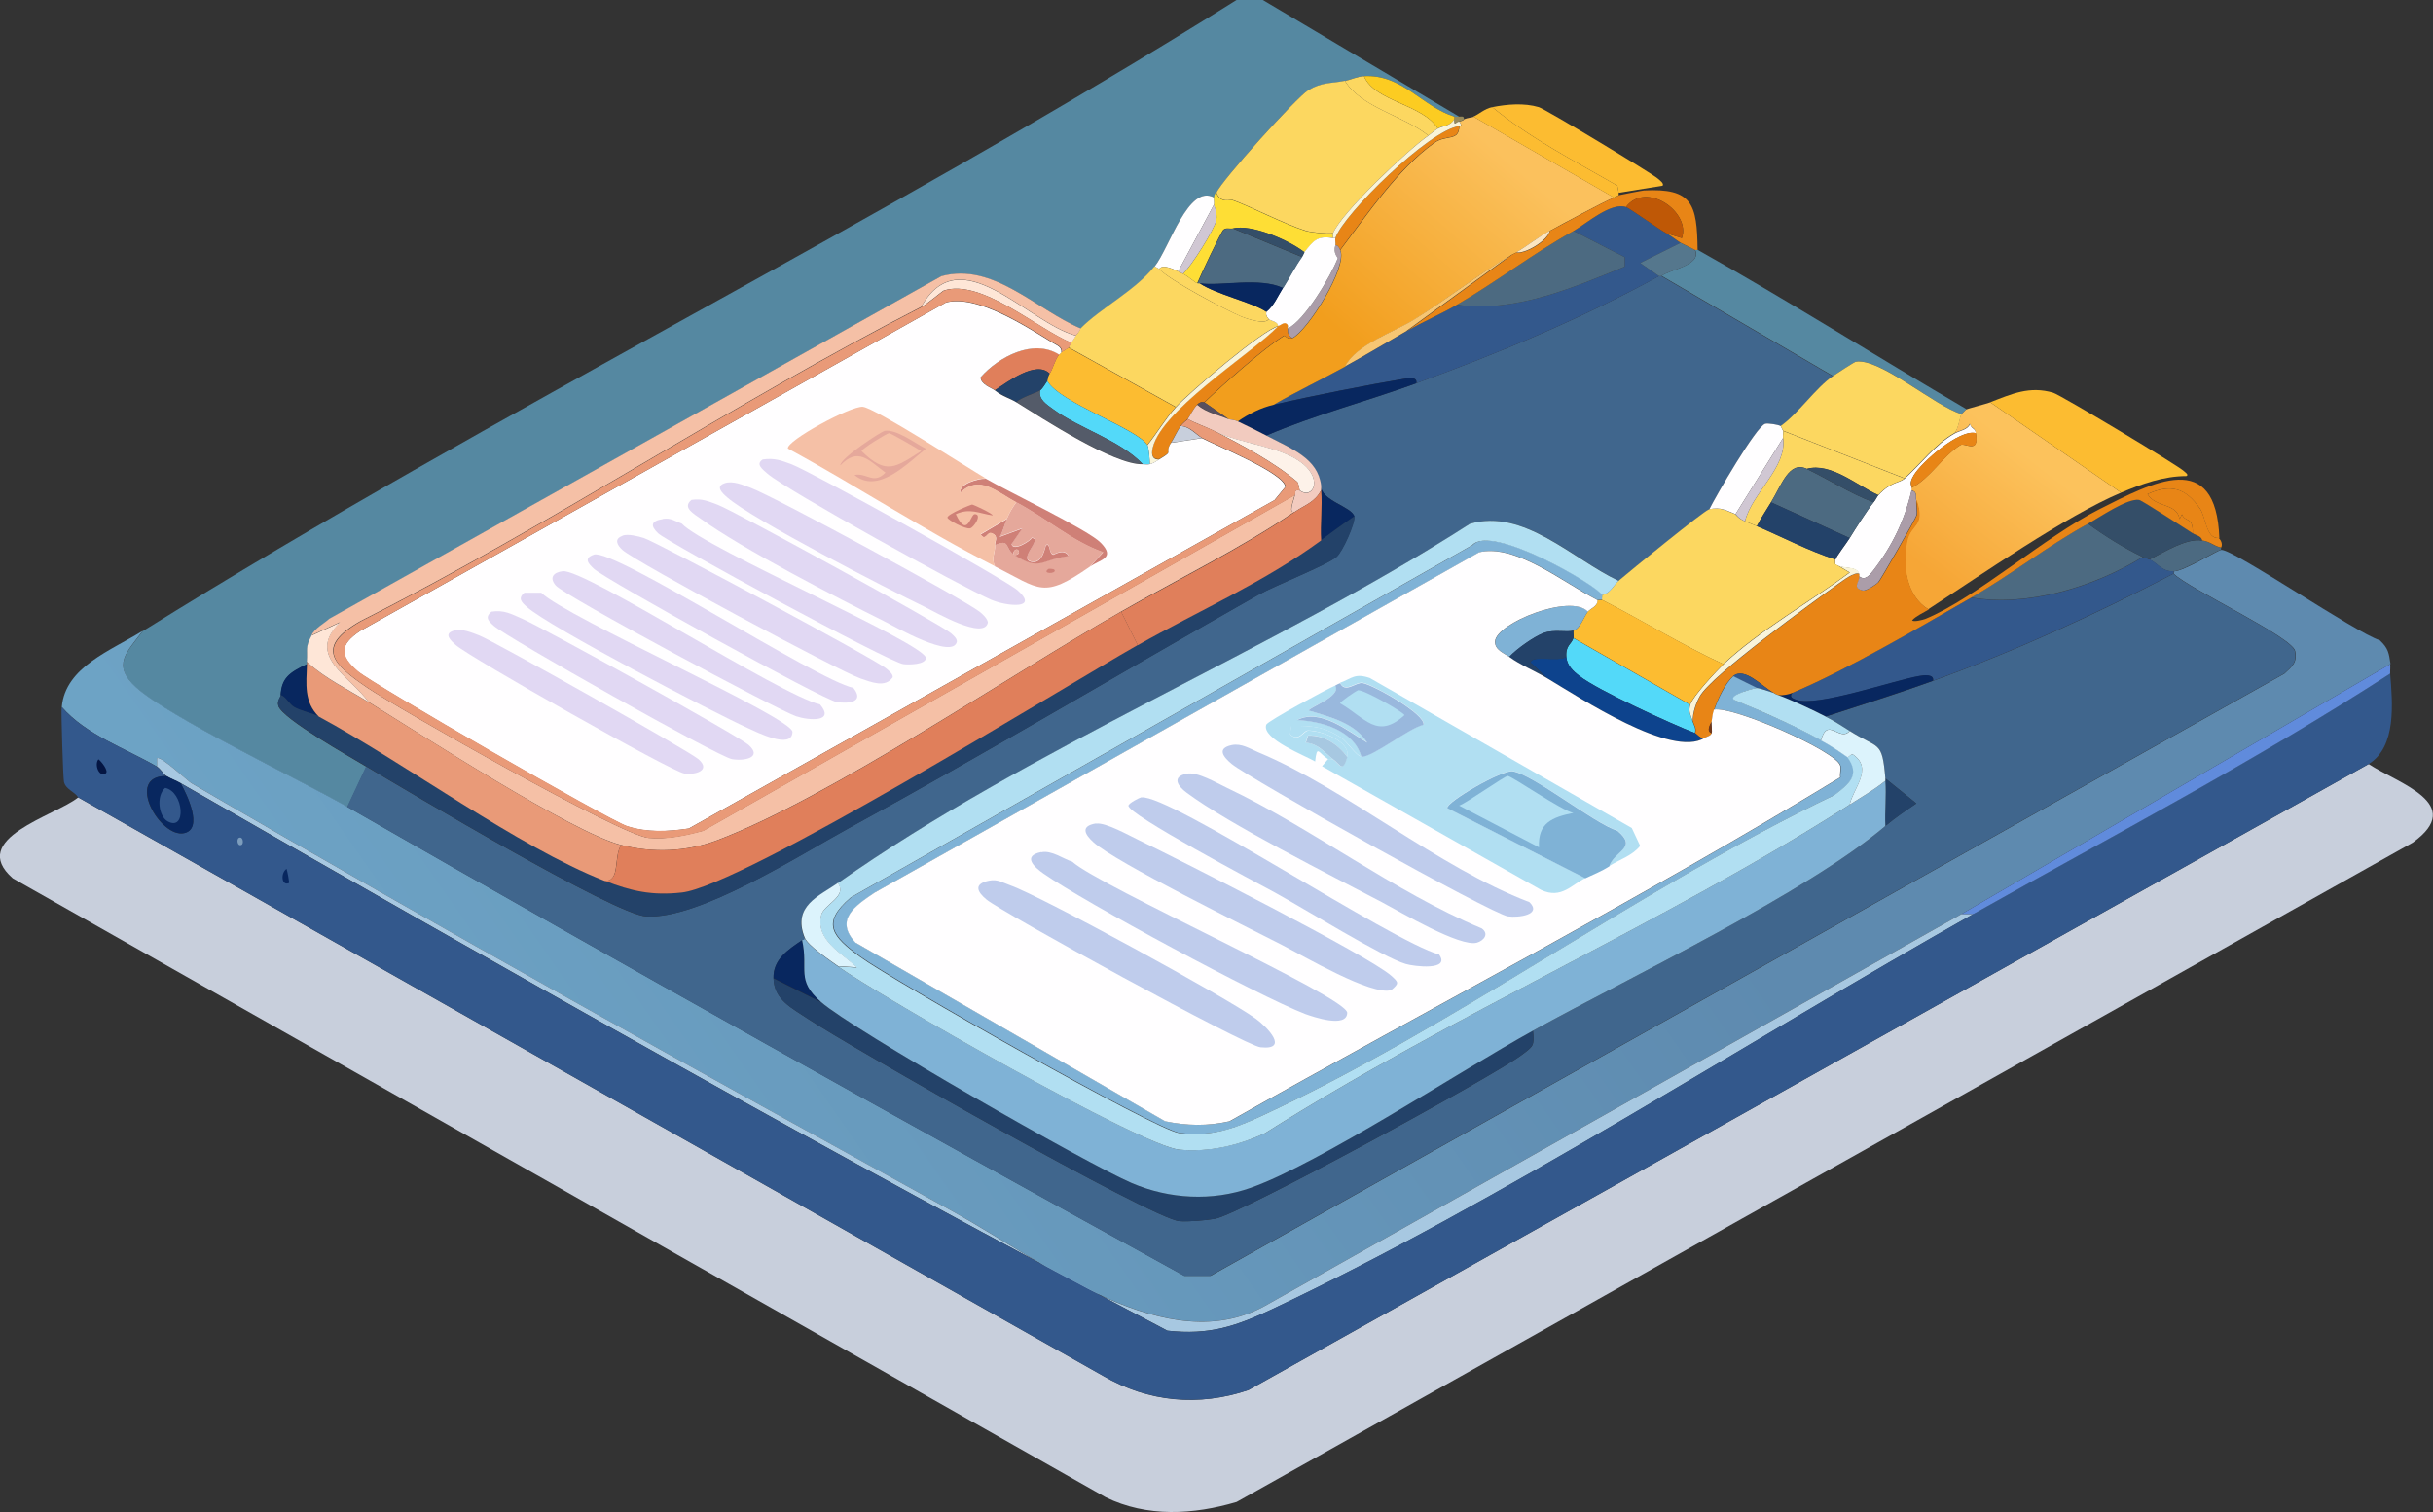 <?xml version="1.0" encoding="UTF-8"?>
<svg id="_レイヤー_1" data-name="レイヤー 1" xmlns="http://www.w3.org/2000/svg" xmlns:xlink="http://www.w3.org/1999/xlink" viewBox="0 0 133.46 82.96">
  <rect x="0" y="0" width="133.46" height="82.96" fill="#333333" stroke="none"/>
  <defs>
    <style>
      .cls-1 {
        fill: #e1d8f3;
      }

      .cls-2 {
        fill: #574f5e;
      }

      .cls-3 {
        fill: #c8cfdc;
      }

      .cls-4 {
        fill: #e99a78;
      }

      .cls-5 {
        fill: #ab9da9;
      }

      .cls-6 {
        fill: #fbe5c1;
      }

      .cls-7 {
        fill: #7d9dbc;
      }

      .cls-8 {
        fill: #fcbc31;
      }

      .cls-9 {
        fill: #e5a89b;
      }

      .cls-10 {
        fill: #bfccec;
      }

      .cls-11 {
        fill: #99b8dd;
      }

      .cls-12 {
        fill: #bf5806;
      }

      .cls-13 {
        fill: #041542;
      }

      .cls-14 {
        fill: #53d9f9;
      }

      .cls-15 {
        fill: #f5c0a6;
      }

      .cls-16 {
        fill: #dcf3fc;
      }

      .cls-17 {
        fill: #fee6d7;
      }

      .cls-18 {
        fill: #fffeff;
      }

      .cls-19 {
        fill: #fcd760;
      }

      .cls-20 {
        fill: #344e68;
      }

      .cls-21 {
        fill: #608bdc;
      }

      .cls-22 {
        fill: #4c6a81;
      }

      .cls-23 {
        fill: #7fb2d6;
      }

      .cls-24 {
        fill: #b1dff2;
      }

      .cls-25 {
        fill: #d0c7d3;
      }

      .cls-26 {
        fill: #fede35;
      }

      .cls-27 {
        fill: #f7c673;
      }

      .cls-28 {
        fill: #f9f4d9;
      }

      .cls-29 {
        fill: #e07f5b;
      }

      .cls-30 {
        fill: #5588a1;
      }

      .cls-31 {
        fill: #55778d;
      }

      .cls-32 {
        fill: #a7c8e1;
      }

      .cls-33 {
        fill: #e88516;
      }

      .cls-34 {
        fill: #71381b;
      }

      .cls-35 {
        fill: #cf8077;
      }

      .cls-36 {
        fill: #fdf2e9;
      }

      .cls-37 {
        fill: #fccc21;
      }

      .cls-38 {
        fill: #978a5b;
      }

      .cls-39 {
        fill: #40668d;
      }

      .cls-40 {
        fill: #33588c;
      }

      .cls-41 {
        fill: #f2cbbf;
      }

      .cls-42 {
        fill: #0d438d;
      }

      .cls-43 {
        fill: #545b69;
      }

      .cls-44 {
        fill: #08275f;
      }

      .cls-45 {
        fill: url(#_名称未設定グラデーション_52);
      }

      .cls-46 {
        fill: url(#_名称未設定グラデーション_50);
      }

      .cls-47 {
        fill: url(#_名称未設定グラデーション_51);
      }

      .cls-48 {
        fill: #234269;
      }
    </style>
    <linearGradient id="_名称未設定グラデーション_50" data-name="名称未設定グラデーション 50" x1="109.21" y1="7.67" x2="25.12" y2="66.31" gradientUnits="userSpaceOnUse">
      <stop offset=".35" stop-color="#5e8aaf"/>
      <stop offset="1" stop-color="#6da3c5"/>
    </linearGradient>
    <linearGradient id="_名称未設定グラデーション_52" data-name="名称未設定グラデーション 52" x1="111.64" y1="25.31" x2="106.48" y2="31.89" gradientUnits="userSpaceOnUse">
      <stop offset="0" stop-color="#fcc25c"/>
      <stop offset="1" stop-color="#f6a636"/>
    </linearGradient>
    <linearGradient id="_名称未設定グラデーション_51" data-name="名称未設定グラデーション 51" x1="83.41" y1="9.33" x2="74.76" y2="19.29" gradientUnits="userSpaceOnUse">
      <stop offset="0" stop-color="#fbc15d"/>
      <stop offset="1" stop-color="#f29e1d"/>
    </linearGradient>
  </defs>
  <g id="_生成オブジェクト" data-name="生成オブジェクト">
    <path class="cls-3" d="M129.93,41.92c1.59,1.06,5.39,2.17,2.42,4.31l-64.52,36.18c-2.36.7-4.92.85-7.18-.26L.7,48.19c-2.49-2.19,2.33-3.42,3.59-4.44l56.22,31.74c2.48,1.45,5.25,1.7,7.97.78l61.45-34.35Z"/>
    <path class="cls-30" d="M80.04,6.4c-.09,0-.2.02-.26,0-1.79-.55-2.86-2.34-4.96-2.22-.38.02-.69.19-1.04.26-.78.16-1.25.06-2.02.52-.64.38-4.77,4.96-5.03,5.62,0,.01-.08-.05-.13.26-1.41-.78-2.45,2.76-3.27,3.79-1.04,1.32-2.97,2.3-4.05,3.4-2.47-1.06-4.79-3.64-7.64-2.87l-33.56,18.81c-.33.31-.76.49-.98.91-.36.68-.21.7-.26,1.44,0,.04,0,.09,0,.13-.97.45-1.38.77-1.44,1.7,0,.12-.22.3-.13.59.23.71,3.95,2.8,4.83,3.33l-1.04,2.22c-2.59-1.49-9.75-4.91-11.56-6.53-1.41-1.27-.53-1.97.33-3.13C27.27,22.5,48.37,12.21,67.83,0h1.44l10.77,6.4Z"/>
    <path class="cls-46" d="M131.11,36.44l-23.51,13.71-38.07,21.42c-5.44,3.16-12.33-2.39-17.24-5.09-13.93-7.67-28.13-15.53-41.79-23.51-.21-.12-1.71-1.54-1.89-1.37v.46c-1.75-1.01-3.88-1.73-5.22-3.27.19-2.2,2.71-3.1,4.44-4.18-.86,1.17-1.74,1.87-.33,3.13,1.81,1.62,8.96,5.04,11.56,6.53,15.21,8.73,30.55,17.28,45.91,25.73h1.44l58.9-33.04c.42-.39.72-.61.59-1.24-.16-.77-5.8-3.4-6.66-4.24v-.13c.58-.01,2.41-1.17,2.61-1.18.7-.02,7.37,4.55,8.69,4.96.47.44.5.7.59,1.31Z"/>
    <path class="cls-30" d="M107.86,22.46s-.25.24-.26.26c-1.42-.4-4.51-3.13-5.81-2.87-.07.01-1.07.67-1.24.78l-9.4-5.49c.4-.35,2.23-.57,1.83-1.44.03.02.1-.02.13,0,4.98,2.8,9.83,5.86,14.76,8.75Z"/>
    <path class="cls-22" d="M120.79,29.65c.49.08.6.31,1.04.39v.13c-.2,0-2.04,1.16-2.61,1.18-.66.01-.89-.47-1.31-.65.82-.42,2.04-1.18,2.87-1.04Z"/>
    <path class="cls-32" d="M107.6,50.15h.65c-12.21,6.88-26.01,15.81-38.46,21.68-2,.94-3.45,1.43-5.75,1.18-18.22-9.56-36.25-19.78-54.13-30.04-.25-.14-.55-.25-.78-.39-.13-.08-.34-.41-.52-.52v-.46c.18-.17,1.69,1.25,1.89,1.37,13.67,7.98,27.87,15.84,41.79,23.51,4.91,2.71,11.8,8.26,17.24,5.09l38.07-21.42Z"/>
    <g>
      <path class="cls-40" d="M131.11,36.96c.13,1.6.36,4.02-1.18,4.96l-61.45,34.35c-2.71.91-5.49.66-7.97-.78L4.29,43.75c-.2-.32-.68-.43-.78-.85-.05-.2-.16-3.8-.13-4.11,1.35,1.54,3.48,2.25,5.22,3.27.19.11.39.45.52.52-2.3-.03-.34,3.43.98,3.13,1.07-.24.15-2.14-.2-2.74,17.88,10.26,35.91,20.48,54.13,30.04,2.29.26,3.74-.23,5.75-1.18,12.45-5.87,26.25-14.8,38.46-21.68,7.65-4.31,15.49-8.42,22.86-13.19Z"/>
      <path class="cls-21" d="M131.11,36.96c-7.36,4.77-15.2,8.88-22.86,13.19h-.65l23.51-13.71c.02.17-.01.35,0,.52Z"/>
      <path class="cls-13" d="M5.4,41.66c.14.09.6.66.39.78-.36.22-.63-.5-.39-.78Z"/>
      <path class="cls-44" d="M15.72,47.67c.04.11.17.77.13.78-.41.18-.47-.55-.13-.78Z"/>
      <path class="cls-7" d="M13.11,45.97c.22-.1.28.33.13.39-.22.1-.28-.33-.13-.39Z"/>
    </g>
    <path class="cls-39" d="M100.55,20.64c-.95.65-1.89,2.05-2.87,2.74-.11-.08-.7-.17-.85-.13-.5.15-2.71,3.97-3.07,4.7-.3.09-4.4,3.43-4.96,3.92-2.54-1.21-5.21-4-8.16-3.13-10.86,6.97-24.22,12.35-34.68,19.72-1.04.74-2.52,1.26-1.83,3,.02.15-.1.11-.13.13-.79.53-1.6,1.07-1.57,2.09.04,1.19,1.03,1.64,1.89,2.22,2.21,1.48,18.92,10.99,20.37,11.1.5.04,1.46-.04,1.96-.13,1.36-.24,15.39-7.88,16.85-9.01.59-.45.68-.45.59-1.31,5.38-2.97,15.01-7.56,19.33-11.23.55-.46,1.1-.84,1.7-1.24l-1.7-1.37c-.18-2.14-.35-1.58-1.96-2.61-.41-.26-.88-.56-1.31-.78,1.96-.64,3.94-1.26,5.88-1.96,4.55-1.65,8.9-3.64,13.19-5.88.86.84,6.5,3.47,6.66,4.24.13.63-.16.85-.59,1.24l-58.9,33.04h-1.44c-15.36-8.45-30.7-17-45.91-25.73l1.04-2.22c2.31,1.38,13.62,8.12,15.35,8.23,2.91.18,8.39-3.35,11.1-4.83,7.55-4.12,14.97-8.56,22.46-12.8.94-.53,3.72-1.61,4.31-2.09.33-.27,1.05-1.89.98-2.22-.12-.55-1.85-.87-1.83-1.7-.18-1.51-1.64-2.02-3-2.74,2.67-1.15,5.51-1.88,8.23-2.87,4.56-1.66,9.06-3.54,13.32-5.88h.13l9.4,5.49Z"/>
    <path class="cls-44" d="M16.83,36.44c-.03,1.08-.17,2.07.65,2.87-.27-.15-1.04-.31-1.37-.52-.25-.16-.42-.54-.72-.65.05-.93.47-1.24,1.44-1.7Z"/>
    <path class="cls-40" d="M117.92,30.69c.42.19.65.67,1.31.65v.13c-4.29,2.23-8.64,4.23-13.19,5.88.08-.38-.54-.29-.72-.26-1.44.24-5.65,1.73-6.79,1.31-.19-.07-.4-.16-.2-.39,2.94-1.23,6.95-3.6,9.8-5.22,3.09.54,6.76-.59,9.4-2.22.06.03.19.04.39.13Z"/>
    <path class="cls-40" d="M89.19,11.36c.23.08,1.73,1.16,2.22,1.44.23.13.59.42.78.52l-2.22,1.11,1.04.72c-4.26,2.33-8.76,4.22-13.32,5.88.07-.36-.39-.29-.59-.26-2.1.35-5.19.96-7.25,1.44,1.28-.74,2.62-1.38,3.92-2.09,1.14-.63,2.26-1.31,3.4-1.96.87-.5,1.87-.93,2.74-1.44,3.17.45,6.32-.91,9.21-2.09v-.52l-2.81-1.44c.71-.39,2.04-1.59,2.87-1.31Z"/>
    <path class="cls-44" d="M77.69,21.03c-2.72.99-5.56,1.73-8.23,2.87-.43-.23-1.14-.59-1.57-.78.59-.41,1.26-.75,1.96-.91,2.06-.48,5.15-1.09,7.25-1.44.2-.03.66-.1.59.26Z"/>
    <path class="cls-22" d="M117.53,30.56c-2.64,1.63-6.32,2.76-9.4,2.22,2.18-1.25,4.19-2.84,6.4-4.05.94.69,1.96,1.32,3,1.83Z"/>
    <path class="cls-20" d="M120.27,29.26c.19.12.46.14.52.39-.84-.14-2.05.63-2.87,1.04-.2-.09-.33-.1-.39-.13-1.05-.51-2.07-1.14-3-1.83.62-.34,2.16-1.42,2.81-1.31.17.03,2.55,1.58,2.94,1.83Z"/>
    <path class="cls-44" d="M106.03,37.35c-1.93.7-3.92,1.32-5.88,1.96-.56-.29-2.06-.99-2.61-1.18.26.02.55-.03.78-.13-.21.23,0,.32.2.39,1.14.42,5.35-1.07,6.79-1.31.18-.03.79-.12.72.26Z"/>
    <path class="cls-31" d="M92.97,13.71c.4.87-1.43,1.08-1.83,1.44h-.13l-1.04-.72,2.22-1.11c.24.14.54.25.78.39Z"/>
    <path class="cls-22" d="M86.31,12.67l2.81,1.44v.52c-2.89,1.18-6.03,2.54-9.21,2.09,2.18-1.27,4.17-2.81,6.4-4.05Z"/>
    <g>
      <path class="cls-44" d="M9.13,42.58c.24.14.54.25.78.39.34.61,1.26,2.51.2,2.74-1.32.29-3.28-3.16-.98-3.13Z"/>
      <path class="cls-40" d="M9.06,43.23c1.03.21,1.18,2.42.13,1.83-.48-.27-.64-1.39-.13-1.83Z"/>
    </g>
    <path class="cls-48" d="M45.04,54.98c1.73,1.52,14.65,8.9,17.04,9.93,2.06.88,4.41,1.01,6.53.26,3.78-1.34,11.48-6.42,15.48-8.62.09.85,0,.85-.59,1.31-1.46,1.13-15.48,8.77-16.85,9.01-.5.09-1.46.17-1.96.13-1.46-.11-18.16-9.62-20.37-11.1-.86-.58-1.86-1.03-1.89-2.22l2.61,1.31Z"/>
    <path class="cls-44" d="M45.04,54.98l-2.61-1.31c-.03-1.02.78-1.56,1.57-2.09.36,1.64-.35,2.17,1.04,3.4Z"/>
    <path class="cls-44" d="M74.3,28.34c-.62.41-1.23.86-1.83,1.31-.06-.9.08-1.84,0-2.74,0-.09.01-.18,0-.26-.02.83,1.71,1.15,1.83,1.7Z"/>
    <path class="cls-48" d="M103.42,45.32c-.04-.82.06-1.66,0-2.48,0-.04,0-.09,0-.13l1.7,1.37c-.59.41-1.15.78-1.7,1.24Z"/>
    <g>
      <path class="cls-48" d="M74.3,28.34c.07.33-.65,1.95-.98,2.22-.59.48-3.37,1.56-4.31,2.09-7.49,4.24-14.91,8.67-22.46,12.8-2.71,1.48-8.19,5.01-11.1,4.83-1.73-.1-13.04-6.84-15.35-8.23-.89-.53-4.6-2.62-4.83-3.33-.09-.29.12-.47.13-.59.3.12.46.49.72.65.33.21,1.1.38,1.37.52,4.76,2.57,10.9,7.14,15.67,9.01,1.47.58,2.62.84,4.24.65,3.34-.38,20.79-11.19,25.01-13.58,3.33-1.89,6.99-3.48,10.06-5.75.6-.44,1.21-.89,1.83-1.31Z"/>
      <g>
        <g>
          <path class="cls-45" d="M109.17,22.07l7.18,4.96c-3.05,1.29-7.67,4.51-10.58,6.4-1.2-.72-1.43-2.41-1.18-3.72.2-1.02,1.02-.76.52-2.29-.05-.17.09-.44-.26-.52,0-.04,0-.09,0-.13,1.05-.55,1.69-1.73,2.68-2.35.25-.16,1.05.53.85-.65-.06-.35-.22-.22-.33-.52-.13.32-.55.36-.85.52.23-.23.3-.94.39-1.04.02-.02.25-.25.26-.26.05-.04,1.13-.32,1.31-.39Z"/>
          <path class="cls-33" d="M121.71,29.52c-.71.05-.71-1.15-1.04-1.63-.79-1.12-1.61-1.36-2.87-.78.45.76,1.61.47,1.76,1.37l.13-.26c.17.46.62.09.59,1.04-.39-.24-2.77-1.8-2.94-1.83-.64-.11-2.19.97-2.81,1.31-2.21,1.21-4.22,2.8-6.4,4.05-2.84,1.63-6.86,3.99-9.8,5.22-.23.1-.53.15-.78.13-.2-.07-.25-.13-.26-.13-.65-.36-1.6-1.44-2.22-.91-.44.37-.85,1.26-1.04,1.83-.1.31-.08.38-.13.65,0,.05-.36.53,0,.65-.06.16-.25.17-.39.26-.21.08-.44-.23-.52-.26.08-.29-.07-.44-.13-.65,0-.46.17-.98.39-1.37.67-1.18,6.2-5.17,7.64-6.2.22-.16.84-.64,1.11-.52.01.03,0,.09,0,.13.06.27-.43.64.2.78.18.04.75-.35.85-.46.14-.16,2.03-3.45,2.09-3.66s-.04-.6,0-.85c.5,1.52-.32,1.27-.52,2.29-.26,1.31-.03,3.01,1.18,3.72-.3.19-.66.33-.91.59.04.12.62-.03.72-.07,2.77-1.14,6.56-4.51,9.53-6.01s6.42-3.37,6.6,1.57Z"/>
          <path class="cls-8" d="M116.35,27.03l-7.18-4.96c1.17-.45,2.16-.91,3.46-.52.4.12,6.89,4.01,7.18,4.31.07.07.26.18.13.26-1.26,0-2.45.43-3.59.91Z"/>
          <path class="cls-33" d="M121.71,29.52s.26.25.13.52c-.44-.09-.55-.31-1.04-.39-.06-.25-.33-.27-.52-.39.03-.95-.42-.58-.59-1.04l-.13.26c-.15-.9-1.32-.61-1.76-1.37,1.27-.58,2.09-.34,2.87.78.34.48.34,1.68,1.04,1.63Z"/>
          <path class="cls-19" d="M107.6,22.72c-.09.11-.16.82-.39,1.04-1.04.58-1.86,1.69-2.74,2.48l-6.66-2.61c-.02-.05-.12-.25-.13-.26.98-.69,1.92-2.1,2.87-2.74.17-.12,1.17-.77,1.24-.78,1.3-.25,4.39,2.47,5.81,2.87Z"/>
          <path class="cls-18" d="M108.39,23.77c-.9-.25-2.97,1.59-3.4,2.29-.32.52-.1.56-.13.72,0,.04,0,.09,0,.13-.37,1.6-1.04,3.02-2.09,4.38-.17.22-.46.61-.78.33,0-.05.01-.1,0-.13-.21-.47-.81-.22-1.31-.52,0-.08-.02-.18,0-.26.03-.15.64-.94.78-1.18.31-.51.95-1.52,1.31-1.96.12-.14.19-.31.26-.39.7-.76,1.16-.67,1.44-.91.88-.79,1.71-1.9,2.74-2.48.3-.17.72-.2.85-.52.11.31.27.18.33.52Z"/>
          <path class="cls-5" d="M105.12,27.43c-.04.25.06.64,0,.85s-1.95,3.5-2.09,3.66c-.09.11-.67.5-.85.46-.63-.14-.14-.52-.2-.78.33.28.61-.1.78-.33,1.05-1.35,1.72-2.77,2.09-4.38.35.08.21.36.26.52Z"/>
          <path class="cls-33" d="M108.39,23.77c.2,1.18-.6.5-.85.65-.98.62-1.63,1.8-2.68,2.35.03-.15-.18-.2.13-.72.42-.7,2.5-2.53,3.4-2.29Z"/>
          <path class="cls-14" d="M92.71,38.66c-.12.39.03.56.13.91.06.21.21.37.13.65-1.27-.49-5.31-2.34-6.33-3.13-.34-.26-.68-.58-.72-1.04-.05-.64.28-.69.39-1.04l6.4,3.66Z"/>
          <path class="cls-42" d="M85.92,36.05c.04.47.38.78.72,1.04,1.02.8,5.07,2.65,6.33,3.13.08.03.31.35.52.26-1.81,1.13-6.81-2.19-8.62-3.27l-.91-.85c0-.46,1.55-.02,1.96-.33Z"/>
          <path class="cls-28" d="M101.99,31.48c-.27-.12-.89.37-1.11.52-1.44,1.03-6.97,5.02-7.64,6.2-.22.39-.39.91-.39,1.37-.11-.35-.25-.52-.13-.91.13-.45,1.43-1.84,1.83-2.22,1.93-1.82,4.77-3.43,6.92-5.03l-.78-.46c.49.31,1.1.05,1.31.52Z"/>
          <path class="cls-40" d="M97.28,38.01c-.22-.07-.74-.27-.91-.26l-1.31-.65c.62-.53,1.57.55,2.22.91Z"/>
          <path class="cls-19" d="M95.19,28.21s.15.23.52.39c.21.09.44.17.65.26,1.43.61,2.82,1.35,4.31,1.83-.02.08,0,.18,0,.26l.78.46c-2.15,1.6-4.99,3.2-6.92,5.03-2.28-1.05-4.43-2.39-6.66-3.53-.01-.08.02-.21,0-.26.47-.1.64-.54.91-.78.57-.49,4.66-3.83,4.96-3.92.58-.17,1,.09,1.44.26Z"/>
          <path class="cls-18" d="M97.68,23.38s.11.21.13.26c.03.08-.02.27,0,.39l-2.61,4.18c-.43-.17-.85-.43-1.44-.26.36-.73,2.57-4.55,3.07-4.7.15-.04.74.05.85.13Z"/>
          <path class="cls-19" d="M104.47,26.25c-.27.25-.74.16-1.44.91-1.16-.52-2.59-1.8-3.92-1.44-.97-.46-1.39.9-1.96,1.83-.26.43-.55.86-.78,1.31-.21-.09-.44-.17-.65-.26.39-1.57,2.32-2.95,2.09-4.57-.02-.12.03-.31,0-.39l6.66,2.61Z"/>
          <path class="cls-22" d="M99.11,25.73c1.21.58,2.38,1.35,3.66,1.83-.35.44-.99,1.45-1.31,1.96l-4.31-1.96c.57-.93.99-2.29,1.96-1.83Z"/>
          <path class="cls-48" d="M101.46,29.52c-.15.24-.76,1.03-.78,1.18-1.49-.48-2.88-1.22-4.31-1.83.23-.45.52-.87.78-1.31l4.31,1.96Z"/>
          <path class="cls-20" d="M103.03,27.17c-.08.08-.14.25-.26.39-1.27-.48-2.44-1.25-3.66-1.83,1.32-.37,2.75.92,3.92,1.44Z"/>
          <path class="cls-8" d="M87.88,32.91c2.23,1.13,4.38,2.48,6.66,3.53-.4.38-1.7,1.77-1.83,2.22l-6.4-3.66c.03-.1-.02-.27,0-.39.37-.11.57-.77.78-1.04.12-.16.59-.3.52-.65.05.03.21-.03.26,0Z"/>
          <path class="cls-25" d="M95.72,28.6c-.38-.16-.49-.38-.52-.39l2.61-4.18c.23,1.62-1.7,3-2.09,4.57Z"/>
        </g>
        <g>
          <path class="cls-23" d="M87.88,32.65c.02.05-.01.18,0,.26-.05-.03-.21.03-.26,0-1.8-.91-4.46-3.1-6.46-2.61l-33.17,18.68c-1.06.73-2.22,1.48-1.04,2.74l16.98,9.8c1.22.25,2.31.27,3.53,0,11.16-6.29,22.59-12.23,33.5-18.87-.03-.2.05-.48,0-.65-.21-.77-5.8-3.25-6.92-3.07.19-.57.61-1.45,1.04-1.83l1.31.65c-.08,0-1.6.38-1.24.65,1.61.67,3.23,1.38,4.77,2.22.56.31.92.56,1.44.91.73.99.1,1.47-.72,2.09-10.55,5.05-20.97,12.78-31.48,17.63-1.5.7-2.71,1.12-4.44.91-1.27-.15-15.8-8.42-17.5-9.66-1.52-1.12-2.21-1.84-.52-3.27l34.09-19.33c1.06-1.19,6.92,2.26,7.12,2.74Z"/>
          <path class="cls-24" d="M97.28,38.01s.06.06.26.13c.55.18,2.05.88,2.61,1.18.43.22.9.52,1.31.78-.54.63-1.22-.82-1.57.52-1.53-.84-3.15-1.55-4.77-2.22-.36-.27,1.16-.65,1.24-.65.17,0,.69.19.91.26Z"/>
          <path class="cls-23" d="M103.42,42.84c.06.82-.04,1.66,0,2.48-4.32,3.67-13.95,8.26-19.33,11.23-3.99,2.2-11.7,7.28-15.48,8.62-2.12.75-4.47.62-6.53-.26-2.4-1.02-15.31-8.41-17.04-9.93-1.4-1.23-.68-1.76-1.04-3.4.03-.02.15.02.13-.13.18.44,1.4,1.26,1.83,1.57,2.36,1.67,16.67,9.87,18.74,10.06,1.62.14,3.23-.23,4.7-.91,10.26-6.5,21.87-11.51,32.06-18.02.67-.43,1.33-.8,1.96-1.31Z"/>
          <path class="cls-24" d="M88.79,31.87c-.28.24-.45.69-.91.78-.2-.48-6.06-3.93-7.12-2.74l-34.09,19.33c-1.68,1.43-1,2.15.52,3.27,1.7,1.25,16.23,9.51,17.5,9.66,1.73.2,2.94-.22,4.44-.91,10.51-4.85,20.92-12.58,31.48-17.63.82-.62,1.45-1.1.72-2.09.07.05.2-.22.33-.13,1.11.78,0,1.83-.2,2.74-10.19,6.52-21.8,11.52-32.06,18.02-1.47.69-3.08,1.06-4.7.91-2.07-.18-16.38-8.38-18.74-10.06l1.04.07c-.83-.8-2.28-1.49-1.96-2.87.14-.58,1.48-1.04.91-1.76,10.45-7.38,23.82-12.75,34.68-19.72,2.95-.87,5.62,1.93,8.16,3.13Z"/>
          <path class="cls-16" d="M101.46,40.1c1.61,1.03,1.78.48,1.96,2.61,0,.04,0,.09,0,.13-.63.51-1.29.88-1.96,1.31.2-.91,1.3-1.97.2-2.74-.12-.09-.25.18-.33.13-.51-.35-.88-.61-1.44-.91.35-1.35,1.03.11,1.57-.52Z"/>
          <path class="cls-16" d="M45.96,48.45c.56.72-.78,1.18-.91,1.76-.32,1.38,1.13,2.07,1.96,2.87l-1.04-.07c-.43-.31-1.65-1.12-1.83-1.57-.69-1.74.79-2.27,1.83-3Z"/>
          <path class="cls-23" d="M87.1,33.56c-.21.27-.42.93-.78,1.04s-1.06-.08-1.63.13c-.53.19-1.49.87-1.89,1.31-.26-.19-.82-.38-.78-.85.07-1,4.15-2.64,5.09-1.63Z"/>
          <path class="cls-48" d="M86.31,34.61c-.02.12.03.3,0,.39-.11.35-.44.4-.39,1.04-.41.31-1.95-.13-1.96.33l.91.85c-.65-.39-1.51-.75-2.09-1.18.4-.43,1.37-1.12,1.89-1.31.57-.21,1.26-.02,1.63-.13Z"/>
          <g>
            <path class="cls-18" d="M87.62,32.91c.06.35-.4.49-.52.65-.95-1.01-5.03.63-5.09,1.63-.03.47.52.66.78.85.58.43,1.44.79,2.09,1.18,1.81,1.08,6.81,4.39,8.62,3.27.14-.09.33-.1.39-.26.05-.13-.04-.47,0-.65.05-.28.03-.35.13-.65,1.12-.18,6.71,2.3,6.92,3.07.05.17-.03.46,0,.65-10.91,6.64-22.34,12.58-33.5,18.87-1.21.27-2.31.25-3.53,0l-16.98-9.8c-1.17-1.26-.02-2.02,1.04-2.74l33.17-18.68c2.01-.48,4.66,1.7,6.46,2.61Z"/>
            <g>
              <path class="cls-34" d="M93.89,40.23c-.36-.12,0-.6,0-.65-.04.18.05.52,0,.65Z"/>
              <g>
                <path class="cls-24" d="M88.27,47.54c.28-.89,1.6-1,.46-1.96-1.32-.43-4.63-3.09-5.75-3.27-.6-.09-3.68,1.7-3.59,2.02l7.57,3.85c-.73.34-1.31,1.17-2.42.65l-12.02-6.79.33-.39s.18-.01.26,0c.39.29.52.77.78-.13.23-.81-1.4-1.45-2.15-1.44-.24,0-.51.67-.98.2l.07-.46c1.16,0,1.74.02,2.74.65.28.18.87,1.05,1.11,1.04.67-.01,2.59-1.57,3.4-1.76.15-.55-2.76-2.19-3.33-2.29-.38-.06-.97.58-1.24,0,.66-.24.81-.54,1.63-.26l14.37,8.23.46.98c-.44.55-1.14.75-1.7,1.11Z"/>
                <path class="cls-10" d="M57.12,46.76c.57-.12,1.19.36,1.7.52,1.5,1.36,15.1,7.43,15.08,8.29s-1.87.22-2.29.07c-2.59-1-12.07-6.1-14.37-7.71-.5-.35-1.18-.96-.13-1.18Z"/>
                <path class="cls-10" d="M60.13,45.19c.52-.08,1.82.66,2.35.91,2.16,1.04,12.59,6.33,13.84,7.44.4.36.44.41,0,.78-1.04.35-4.84-1.88-6.01-2.48-1.97-1.01-9.06-4.5-10.32-5.62-.49-.44-.74-.9.13-1.04Z"/>
                <path class="cls-10" d="M62.61,43.75c1.55-.18,13.75,7.92,16.33,8.62.65.9-1.37.66-1.83.52-1.27-.37-5.66-3.09-7.18-3.92-.91-.49-8.1-4.3-8.03-4.77.02-.14.61-.44.72-.46Z"/>
                <path class="cls-10" d="M67.57,40.88c.53-.11.99.2,1.44.39,4.85,2.02,9.83,6.3,14.89,8.23.7.7-.62.86-1.18.78-.86-.11-14.2-7.57-15.15-8.36-.46-.38-.85-.86,0-1.04Z"/>
                <path class="cls-10" d="M65.09,42.45c.59-.12,1.63.5,2.22.78,4.66,2.21,9.14,5.69,13.97,7.71.42.3.11.67-.26.78-.91.27-4.2-1.68-5.22-2.22-2.79-1.47-8.38-4.27-10.71-6.01-.5-.37-.82-.87,0-1.04Z"/>
                <path class="cls-10" d="M54.25,48.32c.48-.1.77.12,1.18.26,1.72.61,11.92,6.19,13.45,7.31.67.49,1.85,1.74.26,1.57-.85-.09-14.15-7.38-15.02-8.1-.54-.44-.71-.87.13-1.04Z"/>
                <path class="cls-24" d="M73.25,37.61c.38.59-1.52,1.23-1.44,1.37,1.13.35,2.54.69,3.2,1.76-1.07-.64-2.58-1.9-3.85-1.24,1.35.07,3.11.54,3.53,2.02-.24,0-.83-.86-1.11-1.04-1-.63-1.58-.65-2.74-.65l-.07.46c.47.47.74-.19.98-.2.75-.02,2.39.63,2.15,1.44-.5-.68-1.27-1.21-2.15-1.18l-.13.39c.72.07,1.02.56,1.5.91-.08-.01-.22.02-.26,0-.54-.31-.61-.85-.72.13-.49-.3-2.96-1.24-2.68-2.02.07-.2,3.36-1.97,3.79-2.15Z"/>
                <path class="cls-32" d="M73.91,41.53c-.26.9-.39.42-.78.13-.48-.36-.78-.84-1.5-.91l.13-.39c.88-.03,1.65.49,2.15,1.18Z"/>
                <g>
                  <path class="cls-23" d="M88.27,47.54c-.39.25-.88.45-1.31.65l-7.57-3.85c-.08-.32,3-2.12,3.59-2.02,1.12.17,4.43,2.84,5.75,3.27,1.14.96-.18,1.07-.46,1.96Z"/>
                  <path class="cls-24" d="M82.72,42.58c.21,0,3.01,1.94,3.59,2.02-1.17.24-1.96.55-1.89,1.89l-4.38-2.29c.41-.14,2.51-1.64,2.68-1.63Z"/>
                </g>
                <g>
                  <path class="cls-11" d="M73.51,37.48c.28.58.86-.06,1.24,0,.57.09,3.48,1.73,3.33,2.29-.81.19-2.73,1.75-3.4,1.76-.42-1.48-2.18-1.95-3.53-2.02,1.28-.66,2.79.6,3.85,1.24-.66-1.07-2.06-1.42-3.2-1.76-.08-.14,1.82-.79,1.44-1.37.03-.01.09-.07.26-.13Z"/>
                  <path class="cls-24" d="M74.49,37.87c.33-.04,2.54,1.23,2.55,1.37-1.5,1.36-2.15.14-3.53-.65-.01-.09.92-.71.98-.72Z"/>
                </g>
              </g>
            </g>
          </g>
        </g>
      </g>
      <g>
        <g>
          <path class="cls-47" d="M80.83,6.4l7.71,4.44c-.56.22-2.88,1.47-3.53,1.83s-1.21.81-1.83,1.18c-.08.04-.19.09-.26.13-1.81,1.07-3.51,2.41-5.29,3.53-1.22.76-3.2,1.37-3.85,2.61-1.3.71-2.64,1.35-3.92,2.09-.7.16-1.37.5-1.96.91-.23-.11-.43-.09-.52-.13l-1.31-.91c1.03-.98,3.24-2.96,4.38-3.66.02-.01.22.25.46.13.85-.44,3.04-3.93,2.61-4.83,1.49-1.96,3.14-4.43,5.16-5.88.66-.47,1.35-.06,1.37-.91,0-.01.22.02,0-.26.28-.06.25-.13.26-.13.21-.08.43-.09.52-.13Z"/>
          <path class="cls-8" d="M88.79,10.58l-.07-.39c-2.33-1.35-4.79-2.6-6.86-4.31.81-.16,1.74-.24,2.55,0,.37.11,6.25,3.66,6.53,3.92.09.08.36.27.26.39l-2.42.39Z"/>
          <path class="cls-33" d="M93.1,13.71s-.1.02-.13,0c-.25-.14-.54-.26-.78-.39-.19-.11-.55-.4-.78-.52l.85.26c.5-1.42-1.97-3.16-3.07-1.7-.83-.28-2.17.91-2.87,1.31-2.23,1.24-4.22,2.78-6.4,4.05-.87.51-1.87.93-2.74,1.44l5.75-4.18c.08-.05.19-.09.26-.13.47.12,1.74-.64,1.83-1.18.65-.35,2.97-1.61,3.53-1.83.02,0,.25-.13.26-.13.07-.02,1.3-.26,1.37-.26,2.66-.14,2.91.75,2.94,3.27Z"/>
          <path class="cls-8" d="M88.79,10.58v.13s-.24.12-.26.13l-7.71-4.44c.29-.12.62-.44,1.04-.52,2.07,1.71,4.53,2.96,6.86,4.31l.07.39Z"/>
          <path class="cls-38" d="M80.04,6.4c.13,0,.27-.05.26.13-.01,0,.02.07-.26.13-.2.04-.27.3-.26-.13v-.13c.06.02.18,0,.26,0Z"/>
          <path class="cls-19" d="M73.78,4.44c.88,1.46,3.23,1.91,4.57,3-1.11.77-4.79,4.25-5.22,5.35-.34.05-1.19-.04-1.5-.13-1.16-.36-3.09-1.37-4.05-1.7-.05-.02-.63.22-.85-.39.26-.65,4.39-5.23,5.03-5.62.77-.46,1.24-.36,2.02-.52Z"/>
          <path class="cls-19" d="M63.59,14.76c.56.62,3.61,2.23,4.51,2.61.19.08,1.32.49,1.5.13.11.12.5.13.52.39-.86.2-4.88,3.63-5.62,4.44l-5.88-3.27s.1-.23.13-.26c.12-.14.25-.37.26-.39.2-.21.24-.38.26-.39,1.08-1.1,3-2.08,4.05-3.4.06.01.25.12.26.13Z"/>
          <path class="cls-26" d="M73.12,12.8c-.02.05.01.18,0,.26-.88-.14-1.06.18-1.57.78-.87-.68-2.91-1.55-3.92-1.31-.17.04-.35-.06-.52.07-.13.1-1.28,2.55-1.44,2.94-.09-.01-.55-.42-.78-.52.45-.39,1.73-2.43,1.83-2.94.08-.38-.14-.81-.13-.85.03-.12-.02-.27,0-.39.05-.31.13-.25.13-.26.22.61.8.37.85.39.96.33,2.89,1.34,4.05,1.7.31.09,1.17.18,1.5.13Z"/>
          <path class="cls-18" d="M66.59,10.84c-.02.12.03.27,0,.39l-1.96,3.66c-.23-.1-.86-.42-1.04-.13,0-.01-.2-.12-.26-.13.82-1.03,1.85-4.57,3.27-3.79Z"/>
          <path class="cls-19" d="M74.82,4.18c.6,1.41,3.19,1.52,4.05,2.87-.17.1-.35.27-.52.39-1.34-1.09-3.7-1.54-4.57-3,.35-.07.66-.24,1.04-.26Z"/>
          <path class="cls-37" d="M79.78,6.4v.13c-.2.39-.66.37-.91.52-.85-1.35-3.44-1.46-4.05-2.87,2.1-.12,3.18,1.67,4.96,2.22Z"/>
          <path class="cls-33" d="M70.64,18.02s-.07.39.26.52c-.24.12-.44-.14-.46-.13-1.14.7-3.35,2.68-4.38,3.66-.03.03-.17-.09-.39.13-.23.24-.38.61-.52.78-.08.1-.24.18-.39.39-.21.31-.34.61-.52.91-.4.64.24.38-.65.91-.31.02-.42-.17-.39-.46.23-2.09,5.47-5.33,6.92-6.86.12-.03.31-.23.46-.13.13.08.04.23.07.26Z"/>
          <path class="cls-33" d="M80.04,6.92c-.02.85-.71.44-1.37.91-2.02,1.44-3.67,3.91-5.16,5.88-.06-.12-.11-.25-.26-.26.03-.11-.03-.29,0-.39.44-1.31,5.15-5.93,6.79-6.14Z"/>
          <path class="cls-27" d="M77.17,18.15c-1.13.65-2.25,1.33-3.4,1.96.65-1.24,2.63-1.85,3.85-2.61,1.78-1.11,3.48-2.45,5.29-3.53l-5.75,4.18Z"/>
          <path class="cls-5" d="M73.51,13.71c.42.91-1.76,4.39-2.61,4.83-.33-.14-.23-.48-.26-.52.92-.43,2.38-2.88,2.74-3.85.01-.03-.27-.26-.13-.72.15.01.21.14.26.26Z"/>
          <path class="cls-28" d="M80.04,6.66c.22.28,0,.25,0,.26-1.64.21-6.35,4.83-6.79,6.14h-.13c.01-.08-.02-.21,0-.26.44-1.11,4.11-4.58,5.22-5.35.17-.12.35-.29.52-.39.26-.15.71-.14.91-.52,0,.43.06.17.26.13Z"/>
          <path class="cls-6" d="M83.18,13.84c.62-.36,1.19-.83,1.83-1.18-.09.53-1.36,1.29-1.83,1.18Z"/>
          <path class="cls-2" d="M66.07,22.07l1.31.91c-.54-.23-1.19-.34-1.7-.78.22-.22.36-.1.39-.13Z"/>
          <path class="cls-12" d="M91.41,12.8c-.49-.27-1.99-1.36-2.22-1.44,1.1-1.46,3.57.28,3.07,1.7l-.85-.26Z"/>
          <path class="cls-8" d="M64.5,22.33c-.6.66-1.02,1.4-1.57,2.09-.52-.9-4.82-2.32-5.49-3.53.01-.02.03-.25.13-.39.18-.24.28-.75.52-1.04,0,0,.06-.05.13-.13.04-.04.36-.22.39-.26l5.88,3.27Z"/>
          <path class="cls-18" d="M73.12,13.06h.13c-.03.1.03.29,0,.39-.14.45.14.68.13.72-.37.97-1.82,3.42-2.74,3.85-.02-.03.06-.18-.07-.26-.15-.1-.33.1-.46.13-.02-.26-.41-.27-.52-.39-.21-.22-.11-.38-.13-.39.42-.33.63-.87.91-1.31.32-.5.72-1.27,1.04-1.7.03-.04.1-.23.13-.26.5-.61.69-.93,1.57-.78Z"/>
          <path class="cls-19" d="M64.63,14.89c.09.04.17.09.26.13.23.1.7.51.78.52.04,0,.09,0,.13,0,.89.61,2.9,1.04,3.66,1.57.02.01-.08.17.13.39-.18.36-1.31-.05-1.5-.13-.89-.38-3.94-2-4.51-2.61.19-.29.82.03,1.04.13Z"/>
          <path class="cls-28" d="M70.12,17.89c-1.45,1.53-6.69,4.76-6.92,6.86-.03.29.08.48.39.46-.15.09-.36.23-.52.26,0-.21-.05-.9-.13-1.04.55-.69.97-1.43,1.57-2.09.74-.81,4.75-4.24,5.62-4.44Z"/>
          <path class="cls-22" d="M67.64,12.54l3.79,1.57c-.32.42-.72,1.2-1.04,1.7-1.27-.61-3.45-.09-4.57-.26-.04,0-.09,0-.13,0,.15-.38,1.3-2.84,1.44-2.94.18-.13.35-.02.52-.07Z"/>
          <path class="cls-20" d="M71.56,13.84s-.1.22-.13.26l-3.79-1.57c1.01-.24,3.05.63,3.92,1.31Z"/>
          <path class="cls-25" d="M64.89,15.02c-.09-.04-.17-.09-.26-.13l1.96-3.66s.21.46.13.85c-.1.51-1.38,2.54-1.83,2.94Z"/>
          <path class="cls-14" d="M62.94,24.42c.08.14.13.83.13,1.04-.12.02-.27,0-.39,0-1.27-1.33-3.5-1.96-4.9-3-.34-.25-.84-.55-.72-1.04.16-.13.27-.35.39-.52.67,1.2,4.96,2.63,5.49,3.53Z"/>
          <path class="cls-29" d="M58.1,19.46c-.24.29-.34.8-.52,1.04-.74-.75-2.33.47-3,.91-.18-.14-.79-.32-.78-.72.99-1.12,2.89-2.14,4.31-1.24Z"/>
          <path class="cls-48" d="M57.58,20.5c-.1.14-.12.38-.13.39-.13.17-.24.39-.39.52-.14.12-1.08.4-1.31.65-.39-.25-.73-.31-1.18-.65.68-.45,2.27-1.66,3-.91Z"/>
          <path class="cls-44" d="M70.38,15.8c-.28.44-.49.97-.91,1.31-.76-.52-2.77-.96-3.66-1.57,1.12.17,3.3-.35,4.57.26Z"/>
          <path class="cls-43" d="M57.06,21.42c-.12.5.38.79.72,1.04,1.39,1.04,3.62,1.67,4.9,3-1.57.04-5.44-2.47-6.92-3.4.23-.25,1.16-.53,1.31-.65Z"/>
        </g>
        <g>
          <path class="cls-15" d="M59.28,18.02s-.06.18-.26.39c-2.68-.72-6.36-5.42-8.49-1.57-10.37,5.31-20.32,11.97-30.76,17.24-2.53,1.44-1.48,2.39.39,3.66,1.69,1.14,13.88,8.09,15.41,8.23,1.03.09,2.02-.13,3-.39l32.45-18.42c-.07.33-.38,1.03,0,.91-2.93,2-6.43,3.71-9.53,5.49-6.12,3.49-16.02,10.22-22.14,12.54-1.7.64-3.54.71-5.29.26-2.71-.7-11-6.08-13.84-7.84-1.01-1.42-3.48-2.53-1.57-4.38l-1.57.72c.22-.42.65-.61.98-.91L51.64,15.15c2.85-.77,5.17,1.82,7.64,2.87Z"/>
          <path class="cls-4" d="M20.23,38.53c2.85,1.75,11.13,7.14,13.84,7.84-.43.67-.03,2.02-.91,1.96-4.77-1.87-10.91-6.44-15.67-9.01-.82-.8-.69-1.8-.65-2.87,0-.04,0-.09,0-.13,1.03.94,2.23,1.5,3.4,2.22Z"/>
          <path class="cls-17" d="M20.23,38.53c-1.16-.72-2.37-1.28-3.4-2.22.05-.74-.1-.76.26-1.44l1.57-.72c-1.92,1.84.56,2.95,1.57,4.38Z"/>
          <path class="cls-41" d="M67.38,22.99c.09.04.29.02.52.13.43.2,1.14.56,1.57.78,1.37.72,2.82,1.24,3,2.74.01.08,0,.18,0,.26-.35.67-.92.82-1.44,1.18-.38.11-.07-.58,0-.91.04-.2-.06-.3.26-.26.68.52,1.29-.53.2-1.44-1.2-1-3.47-1.1-4.9-1.83-.46-.23-.99-.4-1.44-.65.14-.18.29-.55.52-.78.51.44,1.16.55,1.7.78Z"/>
          <path class="cls-29" d="M62.41,35.39c-4.22,2.4-21.68,13.21-25.01,13.58-1.62.18-2.77-.07-4.24-.65.89.06.49-1.29.91-1.96,1.75.45,3.59.38,5.29-.26,6.12-2.31,16.01-9.05,22.14-12.54l.91,1.83Z"/>
          <path class="cls-29" d="M72.47,29.65c-3.07,2.26-6.72,3.86-10.06,5.75l-.91-1.83c3.11-1.77,6.61-3.49,9.53-5.49.51-.35,1.09-.51,1.44-1.18.08.9-.06,1.84,0,2.74Z"/>
          <path class="cls-17" d="M59.02,18.42s-.15.26-.26.39c-1.88-.78-4.94-3.53-6.99-2.87-.07.02-.95.77-1.24.91,2.13-3.85,5.81.85,8.49,1.57Z"/>
          <path class="cls-3" d="M65.94,24.03l-1.7.26c.19-.3.31-.6.52-.91.47-.01.88.5,1.18.65Z"/>
          <path class="cls-36" d="M71.29,26.9s-.07-.41-.13-.46c-1.22-1.05-3.06-2.04-4.57-2.81,1.42.73,3.7.83,4.9,1.83,1.09.91.48,1.96-.2,1.44Z"/>
          <g>
            <path class="cls-18" d="M58.23,19.33c-.07.08-.12.12-.13.13-1.42-.9-3.32.12-4.31,1.24,0,.4.61.58.78.72.44.35.78.41,1.18.65,1.48.92,5.35,3.44,6.92,3.4.13,0,.27.02.39,0,.16-.03.38-.17.52-.26.89-.53.26-.27.65-.91l1.7-.26c.72.38,4.57,1.94,4.57,2.68l-.59.72-32.13,18.02c-1.13.17-2.3.23-3.4-.13-1.02-.33-13.87-7.74-14.76-8.49-1.01-.86-1.02-1.45.13-2.22l32.13-18.02c1.7-.46,4.39,1.31,5.88,2.22.21.13.5.21.46.52Z"/>
            <g>
              <path class="cls-4" d="M58.76,18.81s-.1.23-.13.26c-.03.04-.36.22-.39.26.04-.31-.24-.39-.46-.52-1.49-.91-4.17-2.68-5.88-2.22l-32.13,18.02c-1.15.77-1.14,1.36-.13,2.22.89.75,13.74,8.15,14.76,8.49,1.09.36,2.27.3,3.4.13l32.13-18.02.59-.72c0-.74-3.85-2.29-4.57-2.68-.29-.16-.71-.67-1.18-.65.15-.22.32-.3.39-.39.45.26.98.42,1.44.65,1.51.77,3.35,1.76,4.57,2.81.06.05.11.44.13.46-.32-.04-.22.07-.26.26l-32.45,18.42c-.98.27-1.98.48-3,.39-1.53-.13-13.72-7.08-15.41-8.23-1.87-1.27-2.92-2.21-.39-3.66,10.43-5.27,20.38-11.93,30.76-17.24.29-.15,1.17-.89,1.24-.91,2.05-.65,5.11,2.1,6.99,2.87Z"/>
              <path class="cls-1" d="M30.87,31.34c1.2-.14,11.94,6.81,14.11,7.31.84.98-.59.89-1.31.65-.98-.33-12.71-6.6-13.19-7.18-.37-.44-.11-.72.39-.78Z"/>
              <path class="cls-1" d="M28.78,32.52h.91c1.35,1.34,13.79,6.85,13.78,7.64-.02,1-2.02-.02-2.42-.2-1.95-.88-10.89-5.54-12.15-6.66-.28-.25-.52-.47-.13-.78Z"/>
              <path class="cls-1" d="M34.14,29.39c.32-.11.85.03,1.18.13.72.23,12.76,6.68,13.32,7.18.12.11.35.28.33.46-.41.6-1.19.26-1.76.07-1.19-.41-12.28-6.36-13.06-7.05-.29-.26-.49-.61,0-.78Z"/>
              <path class="cls-1" d="M26.95,33.56c.7-.11,1.1.13,1.7.39,1.17.51,11.82,6.4,12.41,6.92.79.7-.24.9-.91.78-.74-.12-12.36-6.68-13.06-7.31-.28-.25-.52-.47-.13-.78Z"/>
              <path class="cls-1" d="M32.57,30.43c1.09-.37,12.2,6.88,14.24,7.31.63.79-.26.88-.91.78-.75-.12-12.7-6.73-13.32-7.31-.3-.28-.59-.58,0-.78Z"/>
              <path class="cls-1" d="M37.92,27.43c.59-.09.92.07,1.44.26.95.36,12.25,6.57,12.8,7.05.13.12.33.27.33.46-.21,1.02-3.45-.84-3.98-1.11-2.63-1.31-7.8-3.98-10.06-5.62-.37-.27-1.05-.62-.52-1.04Z"/>
              <path class="cls-1" d="M36.36,28.47c.45-.07.67.13,1.04.26,1.2,1.32,13.45,6.62,13.39,7.38-.03.36-.94.37-1.24.33-.76-.1-12.9-6.66-13.45-7.18-.44-.42-.39-.68.26-.78Z"/>
              <path class="cls-1" d="M39.75,26.51c.46-.15,1.01.1,1.44.26,1.26.47,11.54,6.03,12.54,6.79.16.12.43.37.46.59-.19,1-2.89-.57-3.46-.85-2.05-.99-9.45-4.79-10.84-6.01-.28-.24-.67-.61-.13-.78Z"/>
              <path class="cls-1" d="M41.84,25.21c.64-.09,1,.05,1.57.26,1.09.41,11.71,6.31,12.41,6.92,1.21,1.07-.63.87-1.44.52-1.59-.68-11.21-6-12.28-6.92-.27-.24-.67-.52-.26-.78Z"/>
              <path class="cls-1" d="M24.86,34.61c.46-.15,1.02.1,1.44.26.76.29,11.5,6.33,12.02,6.79.7.62-.2.87-.78.78-.71-.1-11.76-6.36-12.54-7.05-.27-.24-.68-.61-.13-.78Z"/>
              <g>
                <path class="cls-35" d="M54.05,26.25c1.19.69,5.67,2.84,6.33,3.53.84.86-.04.92-.59,1.31l.72-.78c-1.69-.59-3.15-1.89-4.77-2.74-1.04-.55-2.02-1.55-3.07-.52-.08-.51,1.02-.8,1.37-.78Z"/>
                <g>
                  <path class="cls-9" d="M59.8,31.08c-2.6,1.81-2.72,1.26-5.22,0-.23-.46.03-.73,0-1.18.85-.37.53.2,1.04.52,1.45.92,1.44.26,3,.07-.26-.45-.81-.05-.85-.07-.25-.08-.15-.67-.39-.52-.06.03-.15,1.02-.78.91-.81-.14.63-1.26,0-1.31-.11.19-1.04.76-1.11.33l.59-.85-1.24.46c.19-.3.27-.7.39-.98.13-.32.32-.63.52-.91,1.62.85,3.08,2.15,4.77,2.74l-.72.78Z"/>
                  <path class="cls-35" d="M55.62,30.43c.06.06.35-.02.26-.2-.12-.23-.38.08-.26.2-.51-.33-.2-.9-1.04-.52-.01-.2.23-.51-.2-.65-.23-.08-.32.48-.59.07l1.44-.85c-.12.28-.21.68-.39.98l1.24-.46-.59.85c.07.43,1-.14,1.11-.33.63.04-.81,1.17,0,1.31.63.11.73-.88.78-.91.24-.15.14.44.39.52.04.01.59-.38.85.07-1.56.2-1.55.86-3-.07Z"/>
                  <path class="cls-35" d="M57.52,31.21s.29-.02.33.07c.1.22-.75.22-.33-.07Z"/>
                  <path class="cls-9" d="M55.62,30.43c-.12-.12.14-.43.26-.2.09.18-.2.26-.26.2Z"/>
                </g>
                <g>
                  <path class="cls-15" d="M54.05,26.25c-.36-.02-1.46.27-1.37.78,1.05-1.03,2.03-.02,3.07.52-.2.28-.39.6-.52.91l-1.44.85c.26.41.36-.15.59-.07.42.15.18.45.2.65.03.44-.23.71,0,1.18-3.87-1.96-7.55-4.39-11.36-6.46-.12-.41,3.45-2.35,4.11-2.29s5.74,3.34,6.73,3.92Z"/>
                  <path class="cls-35" d="M53.34,27.69c.07,0,1.14.5,1.11.59-.79-.12-1.24-.42-2.02-.07.64,1.37.8,0,1.04,0,.43,0-.05.74-.26.78-.28.05-1.23-.47-1.24-.59-.02-.18,1.29-.72,1.37-.72Z"/>
                  <g>
                    <path class="cls-9" d="M48.5,23.64c.69-.11,1.7.69,2.29.98-1,.79-2.63,2.52-3.92,1.44.68-.14,1.04.55,1.7-.13-.92-.68-1.5-1.42-2.48-.39.02-.42,2.26-1.87,2.42-1.89Z"/>
                    <path class="cls-15" d="M48.77,23.77c.11,0,1.53.83,1.76.98-1.42.9-1.91,1.33-3.27,0,0-.12,1.39-.98,1.5-.98Z"/>
                  </g>
                </g>
              </g>
            </g>
          </g>
        </g>
      </g>
    </g>
  </g>
</svg>